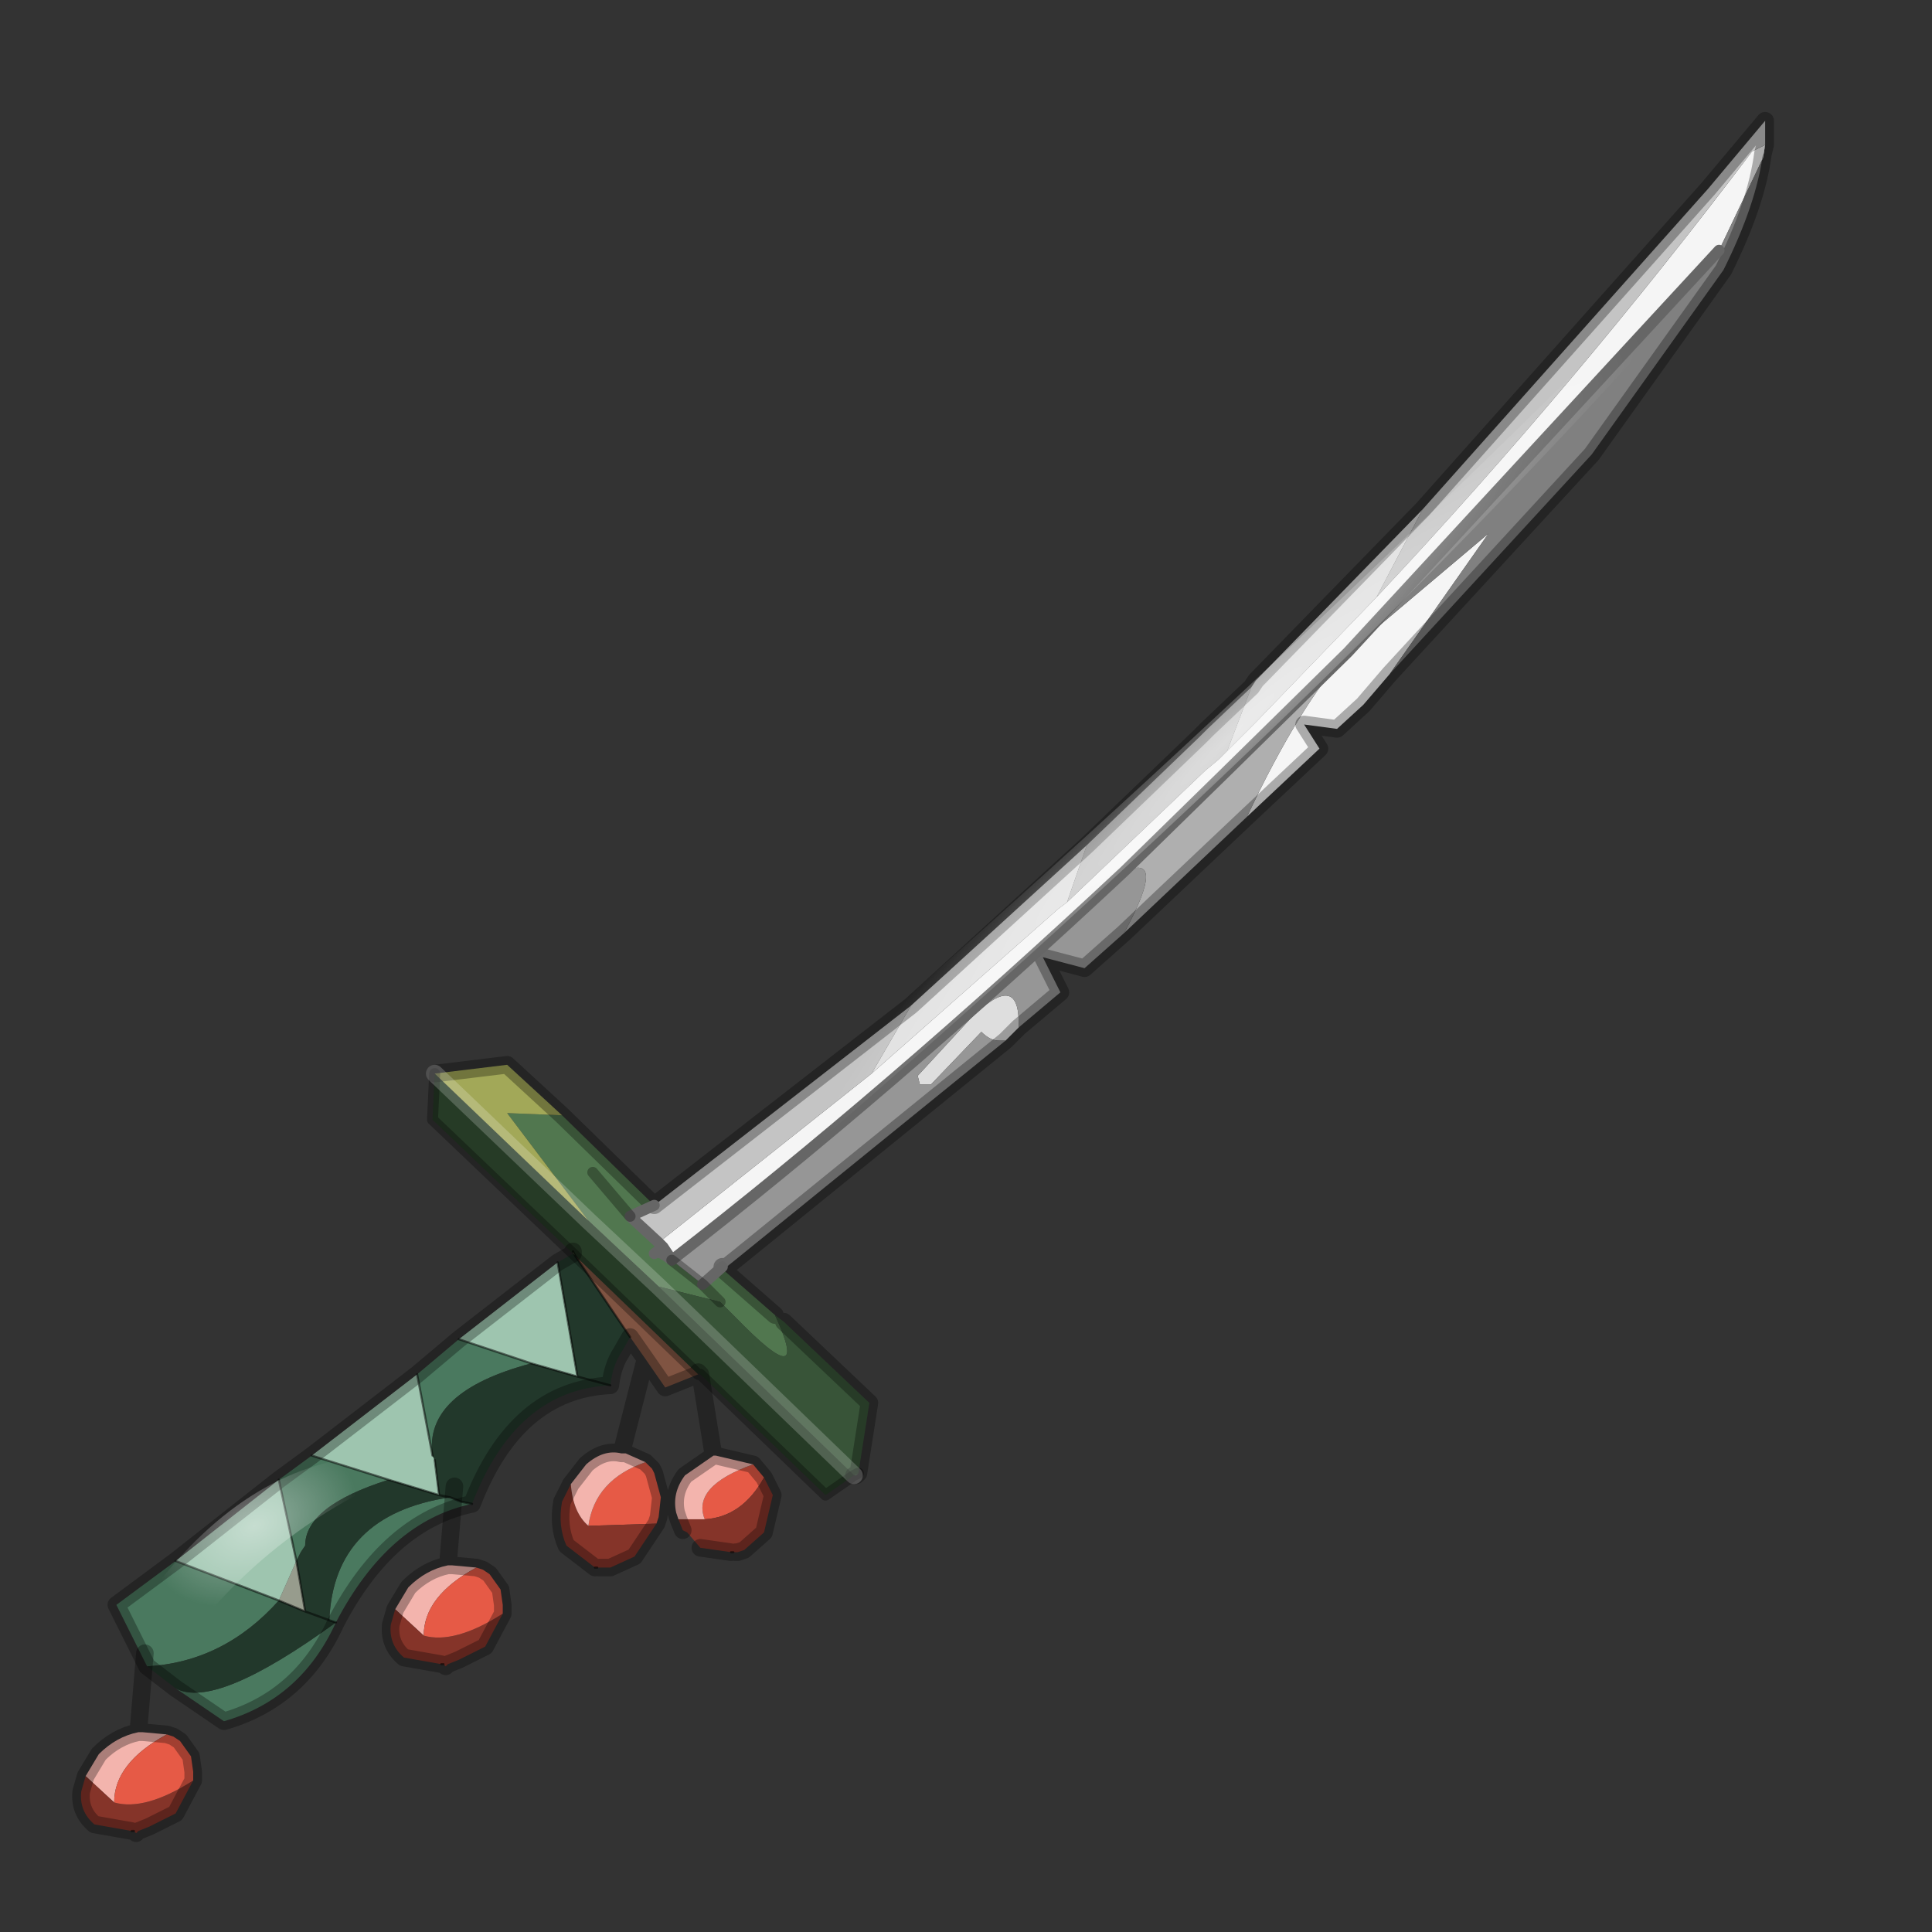 <?xml version="1.0" encoding="UTF-8" standalone="no"?>
<svg xmlns:xlink="http://www.w3.org/1999/xlink" height="440.0px" width="440.0px" xmlns="http://www.w3.org/2000/svg">
  <rect width="100%" height="100%" fill="#333333" stroke="none"/>
  <g transform="matrix(10.0, 0.0, 0.0, 10.0, 0.0, 0.0)">
    <use height="44.0" transform="matrix(1.0, 0.0, 0.0, 1.0, 0.0, 0.0)" width="44.0" xlink:href="#shape0"/>
  </g>
  <defs>
    <g id="shape0" transform="matrix(1.0, 0.0, 0.0, 1.0, 0.0, 0.0)">
      <path d="M44.0 44.0 L0.0 44.0 0.0 0.0 44.0 0.0 44.0 44.0" fill="#33cc33" fill-opacity="0.0" fill-rule="evenodd" stroke="none"/>
      <path d="M15.1 28.4 L15.3 28.7 Q15.0 28.45 14.9 28.55 L15.1 28.4 M40.15 3.6 L40.2 3.3 40.15 3.5 40.15 3.6" fill="#f3f4f2" fill-rule="evenodd" stroke="none"/>
      <path d="M15.0 28.3 L15.1 28.4 14.9 28.55 Q15.0 28.45 15.3 28.7 L16.0 29.25 16.45 28.85 16.45 28.9 17.65 29.95 Q18.5 31.8 16.75 30.0 L16.4 29.65 15.0 29.3 13.4 27.8 11.55 25.35 12.8 25.4 14.9 27.45 14.35 27.7 15.0 28.3 M19.55 33.55 L19.5 33.6 19.45 33.6 19.55 33.55 M16.0 29.25 L16.4 29.65 16.0 29.25 M13.5 26.7 L14.35 27.7 13.5 26.7" fill="#51774f" fill-rule="evenodd" stroke="none"/>
      <path d="M13.05 28.5 L13.1 28.6 13.05 28.55 13.05 28.5" fill="#aec47b" fill-rule="evenodd" stroke="none"/>
      <path d="M17.15 33.35 L17.4 33.65 Q16.9 34.55 16.05 34.6 15.75 33.85 17.15 33.35 M14.7 33.3 L14.85 33.45 14.9 33.55 15.05 34.1 15.0 34.55 14.95 34.7 13.4 34.75 Q13.55 33.7 14.7 33.3" fill="#e65a46" fill-rule="evenodd" stroke="none"/>
      <path d="M31.35 13.6 Q35.9 8.75 39.9 3.45 L40.2 3.3 40.15 3.6 39.15 5.7 30.7 14.85 27.85 17.65 25.6 19.85 Q20.2 24.9 15.3 28.7 L15.1 28.4 15.0 28.3 19.85 24.45 24.1 20.7 24.3 20.55 27.45 17.55 27.75 17.3 27.95 17.1 28.25 16.8 28.6 16.45 31.35 13.6 M31.65 15.35 L31.05 16.05 30.45 16.6 29.7 16.5 30.05 17.05 28.4 18.6 Q29.6 16.05 30.7 14.85 L33.9 12.15 31.65 15.35" fill="#f5f5f5" fill-rule="evenodd" stroke="none"/>
      <path d="M40.2 3.3 L39.9 3.45 Q35.9 8.75 31.35 13.6 L32.4 11.6 38.9 4.3 40.2 2.75 40.2 3.3 M27.95 17.1 L27.75 17.3 27.45 17.55 24.3 20.55 24.75 19.25 27.3 16.8 27.5 16.6 28.5 15.65 27.95 17.1 M19.85 24.45 L15.0 28.3 14.35 27.7 14.9 27.45 20.75 22.9 19.85 24.45" fill="#c4c4c4" fill-rule="evenodd" stroke="none"/>
      <path d="M24.3 20.55 L24.1 20.7 19.85 24.45 20.75 22.9 24.75 19.25 24.3 20.55" fill="#e1e1e1" fill-rule="evenodd" stroke="none"/>
      <path d="M32.4 11.6 L31.35 13.6 28.6 16.45 28.25 16.8 27.95 17.1 28.5 15.65 28.6 15.5 32.4 11.6" fill="#dddddd" fill-rule="evenodd" stroke="none"/>
      <path d="M30.7 14.85 L39.15 5.7 40.15 3.6 40.15 3.5 Q40.0 4.65 39.25 6.15 L36.25 10.35 31.65 15.35 33.9 12.15 30.7 14.85" fill="#808080" fill-rule="evenodd" stroke="none"/>
      <path d="M25.6 19.85 L27.85 17.65 30.7 14.85 Q29.6 16.05 28.4 18.6 L25.6 21.25 Q26.6 19.4 25.6 19.85" fill="#afafaf" fill-rule="evenodd" stroke="none"/>
      <path d="M23.2 23.4 L22.9 23.7 22.75 23.7 Q22.55 23.7 22.35 23.5 L21.2 24.7 20.95 24.7 20.9 24.5 22.1 23.2 Q23.2 22.1 23.2 23.3 L23.2 23.4" fill="#dedede" fill-rule="evenodd" stroke="none"/>
      <path d="M15.3 28.7 Q20.2 24.9 25.6 19.85 26.6 19.4 25.6 21.25 L24.7 22.05 23.75 21.8 24.15 22.6 23.2 23.4 23.2 23.3 Q23.2 22.1 22.1 23.2 L20.9 24.5 20.95 24.7 21.2 24.7 22.35 23.5 Q22.55 23.7 22.75 23.7 L22.9 23.7 16.8 28.65 16.55 28.85 16.45 28.85 16.0 29.25 15.3 28.7" fill="#969696" fill-rule="evenodd" stroke="none"/>
      <path d="M17.65 29.95 L17.85 30.1 19.8 31.95 19.55 33.55 19.45 33.6 15.0 29.3 16.4 29.65 16.75 30.0 Q18.5 31.8 17.65 29.95" fill="#385438" fill-rule="evenodd" stroke="none"/>
      <path d="M19.45 33.6 L18.8 34.05 15.95 31.3 15.9 31.25 15.9 31.3 13.1 28.6 13.05 28.5 13.05 28.55 9.85 25.5 9.9 24.45 13.4 27.8 15.0 29.3 19.45 33.6" fill="#263b26" fill-rule="evenodd" stroke="none"/>
      <path d="M6.95 36.7 L6.35 36.45 6.75 35.55 6.95 36.7" fill="#979c8d" fill-rule="evenodd" stroke="none"/>
      <path d="M9.9 24.45 L11.55 24.25 12.8 25.4 11.55 25.35 13.4 27.8 9.9 24.45" fill="#a2a858" fill-rule="evenodd" stroke="none"/>
      <path d="M13.1 28.6 L15.9 31.3 15.15 31.6 14.7 30.95 14.35 30.45 13.1 28.6" fill="#805442" fill-rule="evenodd" stroke="none"/>
      <path d="M17.4 33.65 L17.6 34.05 17.4 34.9 16.95 35.3 16.8 35.35 16.75 35.35 16.7 35.35 16.65 35.35 15.95 35.25 15.65 34.9 15.55 34.85 15.45 34.6 16.05 34.6 Q16.9 34.55 17.4 33.65 M14.95 34.7 L14.45 35.45 13.9 35.7 13.7 35.7 13.65 35.7 13.6 35.7 13.55 35.7 12.9 35.2 Q12.7 34.75 12.8 34.2 L13.0 33.8 Q13.05 34.45 13.4 34.75 L14.95 34.7" fill="#853429" fill-rule="evenodd" stroke="none"/>
      <path d="M16.25 33.15 L16.3 33.15 17.15 33.35 Q15.75 33.85 16.05 34.6 L15.45 34.6 15.4 34.45 Q15.3 34.0 15.6 33.6 L16.25 33.15 M14.15 33.1 L14.25 33.1 14.7 33.3 Q13.55 33.7 13.4 34.75 13.05 34.45 13.0 33.8 L13.35 33.35 Q13.75 33.0 14.15 33.1" fill="#f3b4ad" fill-rule="evenodd" stroke="none"/>
      <path d="M9.5 31.3 L10.45 30.5 12.1 31.05 Q9.65 31.7 9.85 33.15 L9.5 31.3 M10.75 34.25 Q8.85 34.65 7.65 36.95 6.85 38.7 5.1 39.2 L4.0 38.45 Q4.9 38.95 7.65 36.95 L7.5 36.9 Q7.6 34.5 10.25 34.1 L10.5 34.2 10.75 34.25 M3.35 37.95 L2.65 36.55 4.0 35.55 6.35 36.45 Q5.1 37.85 3.35 37.95 M6.35 33.7 L7.1 33.15 8.85 33.7 Q6.95 34.3 6.95 35.2 L6.85 35.35 6.75 35.55 6.35 33.7" fill="#4a795f" fill-rule="evenodd" stroke="none"/>
      <path d="M9.5 31.3 L9.85 33.15 9.9 33.25 10.0 34.05 8.85 33.7 7.1 33.15 9.5 31.3 M12.1 31.05 L10.45 30.5 12.7 28.75 13.15 31.35 12.1 31.05 M4.0 35.55 L6.35 33.7 6.75 35.55 6.35 36.45 4.0 35.55" fill="#9ec5af" fill-rule="evenodd" stroke="none"/>
      <path d="M9.85 33.15 Q9.65 31.7 12.1 31.05 L13.15 31.35 12.7 28.75 13.05 28.55 13.1 28.6 14.35 30.45 14.15 30.8 Q13.95 31.1 13.9 31.55 11.75 31.65 10.75 34.25 L10.5 34.2 10.25 34.1 10.0 34.05 10.25 34.1 Q7.6 34.5 7.5 36.9 L7.65 36.95 Q4.9 38.95 4.0 38.45 L3.35 37.95 Q5.1 37.85 6.35 36.45 L6.95 36.7 7.5 36.9 6.95 36.7 6.75 35.55 6.85 35.35 6.95 35.2 Q6.95 34.3 8.85 33.7 L10.0 34.05 9.9 33.25 9.85 33.15 M13.15 31.35 L13.9 31.55 13.15 31.35" fill="#22382b" fill-rule="evenodd" stroke="none"/>
      <path d="M16.7 35.35 L16.65 35.35 M9.5 31.3 L9.85 33.15 M12.1 31.05 L10.45 30.5 M13.1 28.6 L13.05 28.5 M13.6 35.7 L13.55 35.7 M12.1 31.05 L13.15 31.35 12.7 28.75 M13.9 31.55 L13.15 31.35 M13.1 28.6 L14.35 30.45 M8.85 33.7 L10.0 34.05 9.9 33.25 M10.0 34.05 L10.25 34.1 10.5 34.2 10.75 34.25 M7.65 36.95 L7.5 36.9 6.95 36.7 6.35 36.45 4.0 35.55 M6.75 35.55 L6.35 33.7 M8.85 33.7 L7.1 33.15 M6.95 36.7 L6.75 35.55" fill="none" stroke="#000000" stroke-linecap="round" stroke-linejoin="round" stroke-opacity="0.502" stroke-width="0.05"/>
      <path d="M40.2 3.3 L40.2 2.75 38.9 4.3 32.4 11.6 28.6 15.5 28.5 15.65 M40.2 3.3 L40.15 3.5 Q40.0 4.65 39.25 6.15 L36.25 10.35 31.65 15.35 31.05 16.05 30.45 16.6 29.7 16.5 30.05 17.05 28.4 18.6 25.6 21.25 24.7 22.05 23.75 21.8 24.15 22.6 23.2 23.4 22.9 23.7 16.8 28.65 16.55 28.85 16.45 28.85 16.45 28.9 17.65 29.95 M17.85 30.1 L19.8 31.95 19.55 33.55 19.5 33.6 19.45 33.6 M15.95 31.3 L16.25 33.15 16.3 33.15 17.15 33.35 17.4 33.65 17.6 34.05 17.4 34.9 16.95 35.3 16.8 35.35 16.75 35.35 M16.65 35.35 L15.95 35.25 M15.55 34.85 L15.45 34.6 15.4 34.45 Q15.3 34.0 15.6 33.6 L16.25 33.15 M24.75 19.25 L27.3 16.8 27.5 16.6 28.5 15.65 M12.8 25.4 L11.55 24.25 9.9 24.45 M12.8 25.4 L14.9 27.45 20.75 22.9 24.75 19.25 M10.45 30.5 L9.5 31.3 M10.45 30.5 L12.7 28.75 13.05 28.55 M13.05 28.5 L13.05 28.55 M15.9 31.3 L15.9 31.25 15.95 31.3 M15.9 31.3 L15.15 31.6 14.7 30.95 14.15 33.1 14.25 33.1 14.7 33.3 14.85 33.45 14.9 33.55 15.05 34.1 15.0 34.55 14.95 34.7 14.45 35.45 13.9 35.7 13.7 35.7 13.65 35.7 M13.55 35.7 L12.9 35.2 Q12.7 34.75 12.8 34.2 L13.0 33.8 13.35 33.35 Q13.75 33.0 14.15 33.1 M14.35 30.45 L14.15 30.8 Q13.95 31.1 13.9 31.55 11.75 31.65 10.75 34.25 8.85 34.65 7.65 36.95 6.85 38.7 5.1 39.2 L4.0 38.45 3.35 37.95 2.65 36.55 4.0 35.55 6.35 33.7 7.1 33.15 9.5 31.3 M14.35 30.45 L14.7 30.95" fill="none" stroke="#000000" stroke-linecap="round" stroke-linejoin="round" stroke-opacity="0.302" stroke-width="0.4"/>
      <path d="M15.0 28.3 L15.1 28.4 15.3 28.7 Q20.2 24.9 25.6 19.85 L27.85 17.65 30.7 14.85 39.15 5.7 M14.9 27.45 L14.35 27.7 15.0 28.3 M16.0 29.25 L16.45 28.85 M15.3 28.7 Q15.0 28.45 14.9 28.55 L15.1 28.4" fill="none" stroke="#666666" stroke-linecap="round" stroke-linejoin="round" stroke-width="0.25"/>
      <path d="M19.45 33.6 L18.8 34.05 15.95 31.3 15.9 31.3 M13.05 28.55 L9.85 25.5 9.9 24.45 M13.05 28.55 L13.1 28.6 15.9 31.3 M19.45 33.6 L19.55 33.55 M16.4 29.65 L16.0 29.25 15.3 28.7 M14.35 27.7 L13.5 26.7" fill="none" stroke="#000000" stroke-linecap="round" stroke-linejoin="round" stroke-opacity="0.302" stroke-width="0.25"/>
      <path d="M9.9 24.45 L13.4 27.8 15.0 29.3 19.45 33.6" fill="none" stroke="#ffffff" stroke-linecap="round" stroke-linejoin="round" stroke-opacity="0.2" stroke-width="0.4"/>
      <path d="M15.25 28.85 Q15.95 28.25 16.6 27.75 30.6 15.85 39.6 5.5 42.2 2.45 40.5 3.85 28.5 16.05 16.25 26.55 13.2 29.7 15.25 28.85" fill="url(#gradient0)" fill-rule="evenodd" stroke="none"/>
      <path d="M3.15 36.75 L3.3 36.45 Q5.55 33.35 8.45 33.15 9.35 33.2 9.05 33.6 6.05 34.9 4.1 37.55 3.3 37.8 3.15 36.75" fill="url(#gradient1)" fill-rule="evenodd" stroke="none"/>
      <path d="M1.95 40.45 L2.25 39.95 Q2.65 39.55 3.15 39.45 L3.25 39.45 3.8 39.5 Q2.6 40.15 2.6 41.05 L1.95 40.45" fill="#f3b4ad" fill-rule="evenodd" stroke="none"/>
      <path d="M3.0 41.7 L2.15 41.55 Q1.8 41.25 1.85 40.8 L1.95 40.45 2.6 41.05 Q3.3 41.25 4.4 40.55 L4.0 41.3 3.4 41.6 3.15 41.7 3.1 41.75 3.05 41.7 3.0 41.7" fill="#853429" fill-rule="evenodd" stroke="none"/>
      <path d="M4.4 40.55 Q3.3 41.25 2.6 41.05 2.6 40.15 3.8 39.5 L3.95 39.55 4.1 39.65 4.35 40.0 4.4 40.35 4.4 40.55" fill="#e65a46" fill-rule="evenodd" stroke="none"/>
      <path d="M1.95 40.45 L2.25 39.95 Q2.65 39.55 3.15 39.45 L3.3 37.65 M1.95 40.45 L1.85 40.8 Q1.8 41.25 2.15 41.55 L3.0 41.7 M3.1 41.75 L3.15 41.7 3.4 41.6 4.0 41.3 4.4 40.55 M3.15 39.45 L3.25 39.45 3.8 39.5 3.95 39.55 4.1 39.65 4.35 40.0 4.4 40.35 4.4 40.55" fill="none" stroke="#000000" stroke-linecap="round" stroke-linejoin="round" stroke-opacity="0.302" stroke-width="0.4"/>
      <path d="M3.0 41.7 L3.05 41.7" fill="none" stroke="#000000" stroke-linecap="round" stroke-linejoin="round" stroke-opacity="0.502" stroke-width="0.05"/>
      <path d="M9.65 37.25 L9.0 36.65 9.3 36.15 Q9.7 35.75 10.2 35.65 L10.3 35.65 10.85 35.7 Q9.65 36.35 9.65 37.25" fill="#f3b4ad" fill-rule="evenodd" stroke="none"/>
      <path d="M9.0 36.65 L9.65 37.25 Q10.35 37.45 11.45 36.75 L11.05 37.5 10.45 37.8 10.2 37.9 10.15 37.95 10.1 37.9 10.05 37.9 9.2 37.75 Q8.85 37.45 8.9 37.0 L9.0 36.65" fill="#853429" fill-rule="evenodd" stroke="none"/>
      <path d="M9.65 37.25 Q9.65 36.35 10.85 35.7 L11.0 35.75 11.15 35.85 11.4 36.2 11.45 36.55 11.45 36.75 Q10.35 37.45 9.65 37.25" fill="#e65a46" fill-rule="evenodd" stroke="none"/>
      <path d="M10.85 35.7 L10.3 35.65 10.2 35.65 Q9.7 35.75 9.3 36.15 L9.0 36.65 8.9 37.0 Q8.85 37.45 9.2 37.75 L10.05 37.9 M10.15 37.95 L10.2 37.9 10.45 37.8 11.05 37.5 11.45 36.75 M10.85 35.7 L11.0 35.75 11.15 35.85 11.4 36.2 11.45 36.55 11.45 36.75 M10.2 35.65 L10.35 33.85" fill="none" stroke="#000000" stroke-linecap="round" stroke-linejoin="round" stroke-opacity="0.302" stroke-width="0.4"/>
      <path d="M10.05 37.9 L10.1 37.9" fill="none" stroke="#000000" stroke-linecap="round" stroke-linejoin="round" stroke-opacity="0.502" stroke-width="0.05"/>
    </g>
    <radialGradient cx="0" cy="0" gradientTransform="matrix(-0.003, 0.005, 0.011, -0.01, 28.0, 16.8)" gradientUnits="userSpaceOnUse" id="gradient0" r="819.2" spreadMethod="pad">
      <stop offset="0.0" stop-color="#ffffff" stop-opacity="0.412"/>
      <stop offset="1.0" stop-color="#ffffff" stop-opacity="0.0"/>
    </radialGradient>
    <radialGradient cx="0" cy="0" gradientTransform="matrix(-0.002, -0.001, 0.002, -0.002, 5.8, 34.75)" gradientUnits="userSpaceOnUse" id="gradient1" r="819.2" spreadMethod="pad">
      <stop offset="0.0" stop-color="#ffffff" stop-opacity="0.412"/>
      <stop offset="1.0" stop-color="#ffffff" stop-opacity="0.0"/>
    </radialGradient>
  </defs>
</svg>
